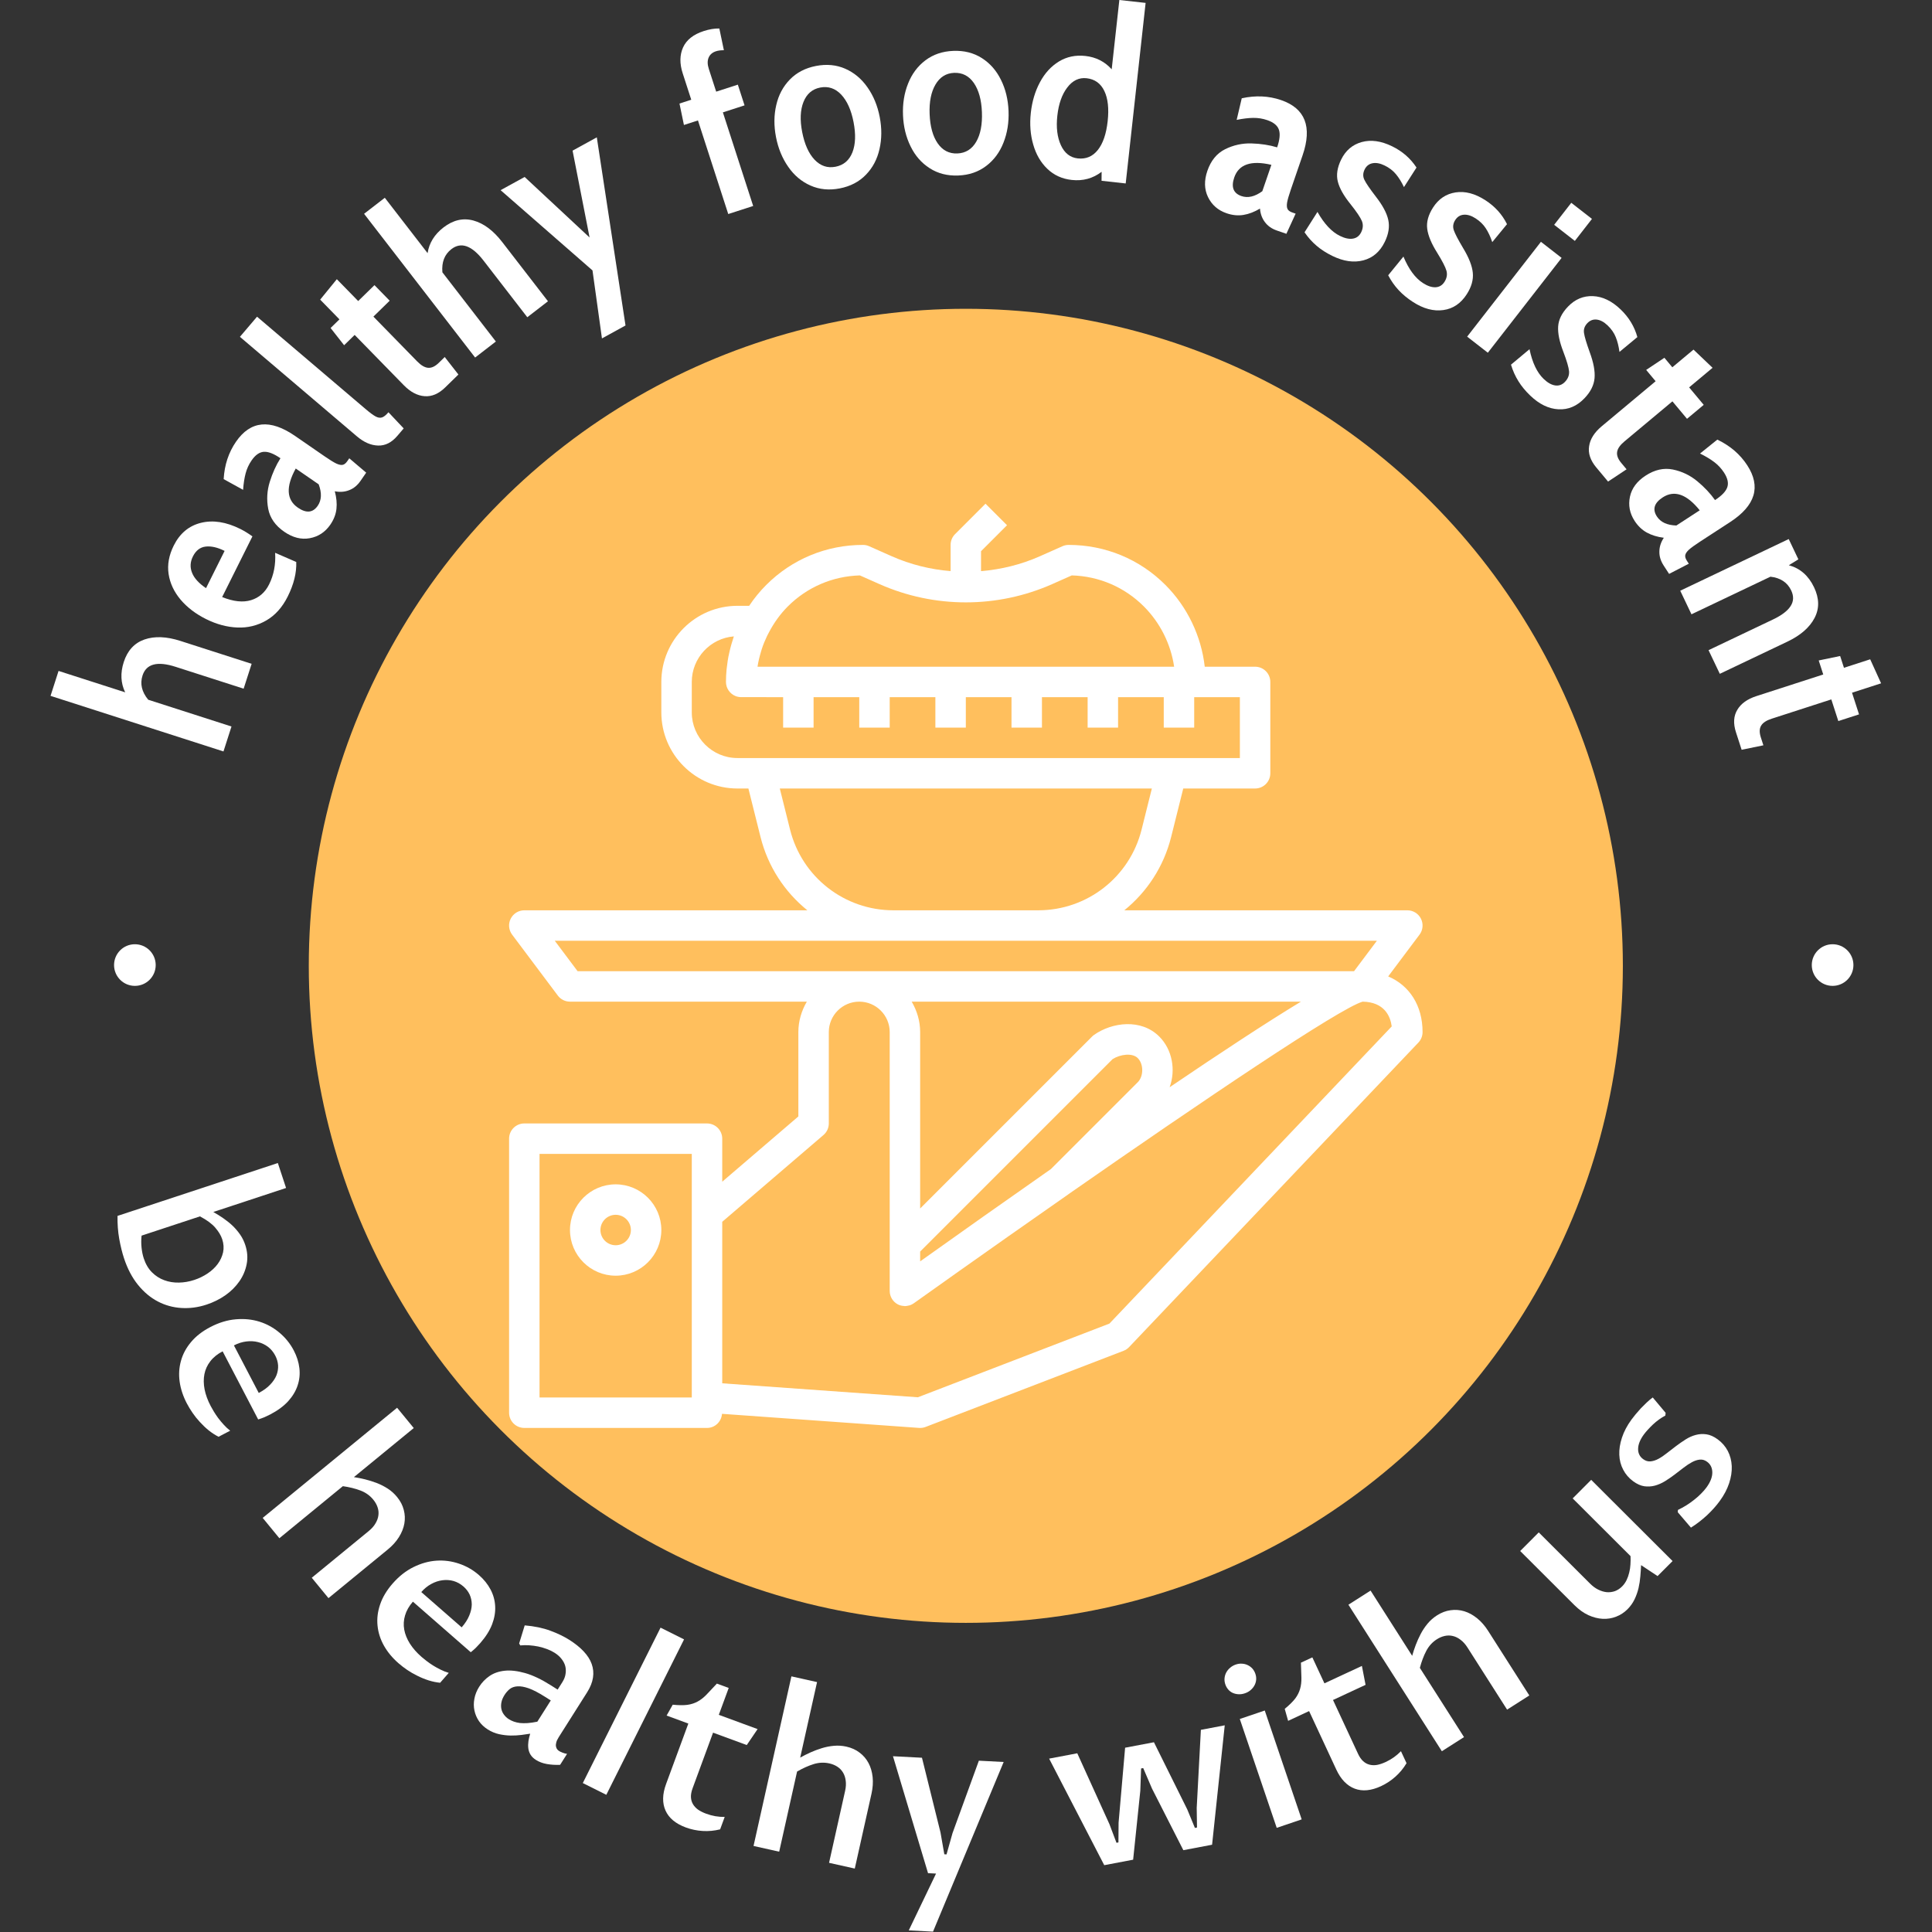 <svg xmlns="http://www.w3.org/2000/svg" version="1.1" xmlns:xlink="http://www.w3.org/1999/xlink" xmlns:svgjs="http://svgjs.dev/svgjs" width="2000" height="2000" viewBox="0 0 2000 2000"><rect x="0" y="0" width="2000" height="2000" fill="#333333" stroke="none"/><g transform="matrix(1,0,0,1,-0.191,-0.19)"><svg viewBox="0 0 247 247" data-background-color="#ffffff" preserveAspectRatio="xMidYMid meet" height="2000" width="2000" xmlns="http://www.w3.org/2000/svg" xmlns:xlink="http://www.w3.org/1999/xlink"><g id="tight-bounds" transform="matrix(1,0,0,1,0.024,0.024)"><svg viewBox="0 0 246.953 246.953" height="246.953" width="246.953"><g><svg viewBox="0 0 246.953 246.953" height="246.953" width="246.953"><g><svg viewBox="0 0 246.953 246.953" height="246.953" width="246.953"><g><svg viewBox="0 0 246.953 246.953" height="246.953" width="246.953"><g id="textblocktransform"><svg viewBox="0 0 246.953 246.953" height="246.953" width="246.953" id="textblock"><g><svg viewBox="0 0 246.953 246.953" height="246.953" width="246.953"><g transform="matrix(1,0,0,1,39.076,39.076)"><svg viewBox="0 0 168.801 168.801" height="168.801" width="168.801"><g id="icon-0"><circle r="84" cx="84.401" cy="84.401" fill="#ffbf5d" data-fill-palette-color="accent"></circle><svg xmlns="http://www.w3.org/2000/svg" xmlns:xlink="http://www.w3.org/1999/xlink" version="1.1" x="25.32" y="25.32" viewBox="1.999 1.293 60.001 60.707" style="enable-background:new 0 0 64 64;" xml:space="preserve" height="118.161" width="118.161" class="icon-xg-0" data-fill-palette-color="quaternary" id="xg-0"><path d="M3 62h12c0.526 0 0.946-0.411 0.985-0.927l12.943 0.925C28.953 61.999 28.976 62 29 62c0.123 0 0.244-0.022 0.359-0.066l13-5c0.139-0.054 0.264-0.137 0.366-0.245l19-20C61.901 36.503 62 36.256 62 36c0-1.747-0.863-3.067-2.258-3.657L61.8 29.6c0.228-0.303 0.264-0.708 0.095-1.047S61.379 28 61 28H42.409c1.481-1.197 2.588-2.861 3.077-4.817L46.281 20H51c0.552 0 1-0.448 1-1v-6c0-0.552-0.448-1-1-1h-3.307c-0.228-2.006-1.136-3.921-2.58-5.367C43.419 4.935 41.16 4 38.754 4c-0.14 0-0.278 0.029-0.406 0.086l-1.477 0.656c-1.237 0.55-2.547 0.87-3.872 0.98V4.414l1.707-1.707-1.414-1.414-2 2C31.105 3.48 31 3.735 31 4v1.722c-1.324-0.11-2.635-0.43-3.872-0.98l-1.477-0.656C25.524 4.029 25.386 4 25.246 4c-2.406 0-4.665 0.935-6.359 2.633C18.468 7.052 18.094 7.511 17.769 8H17c-2.757 0-5 2.243-5 5v2c0 2.757 2.243 5 5 5h0.719l0.796 3.183c0.489 1.956 1.595 3.62 3.077 4.817H3c-0.379 0-0.725 0.214-0.895 0.553S1.973 29.297 2.2 29.6l3 4C5.389 33.852 5.685 34 6 34h15.556C21.212 34.591 21 35.268 21 36v5.54l-5 4.286V43c0-0.552-0.448-1-1-1H3c-0.552 0-1 0.448-1 1v18C2 61.552 2.448 62 3 62zM29 51.059v-0.645l12.638-12.638c0.511-0.324 1.3-0.423 1.654-0.069 0.393 0.393 0.393 1.193 0 1.586l-5.701 5.701C34.583 47.096 31.619 49.193 29 51.059zM44.707 36.293c-1.191-1.191-3.095-0.946-4.283-0.111-0.047 0.033-0.091 0.07-0.131 0.111L29 47.586V36c0-0.732-0.212-1.409-0.556-2H54.01c-2.278 1.382-5.305 3.372-8.623 5.621C45.795 38.502 45.572 37.158 44.707 36.293zM25.041 6.003l1.276 0.567c3.612 1.605 7.755 1.605 11.367 0l1.276-0.567c1.794 0.051 3.47 0.772 4.738 2.042 1.071 1.074 1.768 2.476 1.984 3.955H18.318c0.048-0.33 0.129-0.653 0.224-0.973 0.019-0.064 0.036-0.128 0.057-0.192 0.096-0.294 0.214-0.581 0.349-0.86 0.04-0.083 0.084-0.164 0.127-0.245 0.325-0.614 0.731-1.187 1.228-1.685C21.57 6.775 23.247 6.054 25.041 6.003zM14 15v-2c0-1.574 1.219-2.869 2.763-2.991-0.025 0.071-0.043 0.144-0.067 0.216-0.035 0.106-0.068 0.213-0.099 0.32-0.048 0.168-0.09 0.337-0.128 0.506-0.022 0.099-0.046 0.198-0.065 0.298-0.036 0.189-0.062 0.379-0.085 0.569-0.01 0.085-0.025 0.168-0.033 0.253-0.026 0.276-0.041 0.552-0.041 0.83 0 0 0 0 0 0 0 0 0 0 0 0 0.001 0.413 0.253 0.768 0.611 0.92 0.12 0.05 0.251 0.078 0.389 0.078H20v2h2v-2h3v2h2v-2h3v2h2v-2h3v2h2v-2h3v2h2v-2h3v2h2v-2h3v4h-4.5-27H17C15.346 18 14 16.654 14 15zM20.455 22.698L19.781 20h24.438l-0.674 2.698C42.764 25.82 39.972 28 36.754 28h-9.508C24.028 28 21.236 25.82 20.455 22.698zM5 30h54l-1.5 2h-51L5 30zM22.651 42.759C22.873 42.569 23 42.292 23 42v-6c0-1.103 0.897-2 2-2s2 0.897 2 2v14 3c0 0.375 0.209 0.718 0.542 0.889 0.132 0.068 0.274 0.095 0.417 0.101C27.973 53.991 27.986 54 28 54c0.011 0 0.022-0.005 0.033-0.005 0.065-0.002 0.128-0.015 0.191-0.03 0.031-0.007 0.063-0.009 0.094-0.02 0.092-0.031 0.182-0.073 0.263-0.132 0.046-0.033 4.641-3.313 10.16-7.163 0.008-0.006 0.015-0.013 0.023-0.019C47.567 40.498 56.581 34.417 58.065 34c1.438 0.028 1.82 0.965 1.91 1.626L41.431 55.147l-12.582 4.839L16 59.069V48.46L22.651 42.759zM4 44h10v4 12H4V44z" fill="#ffffff" data-fill-palette-color="quaternary"></path><path d="M9 46c-1.654 0-3 1.346-3 3s1.346 3 3 3 3-1.346 3-3S10.654 46 9 46zM9 50c-0.551 0-1-0.449-1-1s0.449-1 1-1 1 0.449 1 1S9.551 50 9 50z" fill="#ffffff" data-fill-palette-color="quaternary"></path></svg></g></svg></g><g id="text-0"><path d="M15.819 84.647c0.474-1.475 1.358-2.439 2.652-2.891 1.292-0.446 2.822-0.386 4.588 0.182v0l9.111 2.929-1.022 3.179-8.702-2.797c-2.337-0.751-3.745-0.38-4.225 1.114v0c-0.341 1.06-0.098 2.092 0.728 3.096v0l10.645 3.422-1.024 3.189-22.109-7.106 1.025-3.189 8.516 2.737c-0.571-1.182-0.632-2.47-0.183-3.865z" fill="#ffffff" data-fill-palette-color="primary"></path><path d="M36.786 76.258c-0.692 1.387-1.605 2.408-2.74 3.064-1.135 0.656-2.369 0.957-3.702 0.903-1.334-0.054-2.667-0.414-4.002-1.079v0c-1.328-0.663-2.414-1.491-3.256-2.486-0.839-1.001-1.35-2.092-1.531-3.274-0.179-1.188 0.04-2.399 0.656-3.635v0c0.776-1.555 1.932-2.525 3.469-2.907 1.546-0.386 3.23-0.124 5.054 0.785v0c0.466 0.232 0.979 0.546 1.538 0.942v0l-3.871 7.76c1.442 0.581 2.675 0.712 3.7 0.394 1.025-0.318 1.791-0.987 2.299-2.007v0c0.607-1.218 0.865-2.566 0.774-4.045v0l2.7 1.173c0.051 1.386-0.312 2.856-1.088 4.412zM26.339 75.193l2.375-4.762c-0.903-0.45-1.71-0.635-2.42-0.553-0.71 0.082-1.254 0.502-1.632 1.26v0c-0.352 0.705-0.387 1.404-0.107 2.096 0.274 0.69 0.869 1.343 1.784 1.959z" fill="#ffffff" data-fill-palette-color="primary"></path><path d="M42.225 67.083c-0.654 0.949-1.529 1.524-2.625 1.725-1.087 0.2-2.174-0.076-3.262-0.826v0c-1.142-0.787-1.824-1.764-2.048-2.931-0.22-1.172-0.153-2.324 0.201-3.455 0.354-1.132 0.808-2.135 1.363-3.01v0c-0.852-0.588-1.56-0.862-2.124-0.825-0.564 0.038-1.086 0.406-1.567 1.103v0c-0.351 0.509-0.605 1.061-0.762 1.656-0.157 0.595-0.265 1.296-0.323 2.103v0l-2.484-1.369c0.102-1.811 0.629-3.406 1.578-4.784v0c1.852-2.685 4.367-2.932 7.545-0.74v0l3.794 2.617c0.648 0.447 1.142 0.752 1.481 0.914 0.342 0.157 0.617 0.212 0.824 0.165 0.203-0.042 0.399-0.2 0.587-0.473v0l0.25-0.362 2.162 1.836-0.721 1.045c-0.399 0.579-0.883 0.977-1.451 1.193-0.567 0.226-1.181 0.273-1.842 0.142v0c0.218 0.807 0.289 1.559 0.211 2.257-0.078 0.698-0.34 1.371-0.787 2.019zM40.621 64.661c0.495-0.718 0.536-1.631 0.122-2.74v0l-2.934-2.023c-1.281 2.327-1.19 3.996 0.273 5.004v0c1.072 0.739 1.918 0.659 2.539-0.241z" fill="#ffffff" data-fill-palette-color="primary"></path><path d="M50.806 55.715c-0.734 0.863-1.557 1.278-2.47 1.246-0.912-0.023-1.816-0.417-2.713-1.181v0l-14.951-12.719 2.19-2.573 13.886 11.814c0.536 0.456 0.958 0.768 1.267 0.937 0.304 0.165 0.58 0.207 0.828 0.127 0.238-0.079 0.512-0.3 0.82-0.662v0l1.947 2.067z" fill="#ffffff" data-fill-palette-color="primary"></path><path d="M56.921 49.527c-0.843 0.824-1.724 1.198-2.644 1.123-0.92-0.066-1.805-0.534-2.656-1.405v0l-6.279-6.426-1.348 1.317-1.729-2.202 1.132-1.105-2.464-2.522 2.129-2.613 2.73 2.793 2.082-2.033 1.945 1.99-2.081 2.034 5.589 5.72c0.505 0.517 0.974 0.792 1.406 0.824 0.437 0.037 0.893-0.176 1.368-0.64v0l0.755-0.737 1.749 2.237z" fill="#ffffff" data-fill-palette-color="primary"></path><path d="M56.703 29.075c1.226-0.947 2.501-1.241 3.824-0.881 1.318 0.364 2.544 1.28 3.678 2.749v0l5.851 7.573-2.643 2.042-5.588-7.233c-1.5-1.942-2.872-2.434-4.114-1.475v0c-0.881 0.681-1.265 1.669-1.153 2.964v0l6.836 8.848-2.651 2.048-14.197-18.377 2.651-2.048 5.469 7.079c0.199-1.297 0.878-2.394 2.037-3.289z" fill="#ffffff" data-fill-palette-color="primary"></path><path d="M76.957 43.266l-1.208-8.694-11.749-10.26 3.073-1.687 8.304 7.739-2.175-11.104 3.098-1.702 3.67 24.054z" fill="#ffffff" data-fill-palette-color="primary"></path><path d="M93.104 27.364l-3.873-11.966-1.793 0.58-0.569-2.741 1.505-0.487-1.098-3.392c-0.399-1.233-0.382-2.333 0.051-3.3 0.441-0.964 1.318-1.658 2.631-2.084v0c0.731-0.237 1.4-0.347 2.007-0.331v0l0.581 2.778c-0.391-0.003-0.726 0.04-1.005 0.13v0c-0.471 0.152-0.788 0.43-0.952 0.832-0.16 0.394-0.151 0.866 0.028 1.418v0l0.944 2.917 2.769-0.896 0.857 2.648-2.769 0.896 3.873 11.967z" fill="#ffffff" data-fill-palette-color="primary"></path><path d="M107.357 24.087c-1.355 0.263-2.602 0.141-3.742-0.367-1.139-0.502-2.086-1.299-2.842-2.393-0.763-1.092-1.283-2.357-1.563-3.795v0c-0.28-1.444-0.27-2.809 0.031-4.095 0.293-1.29 0.874-2.381 1.742-3.272 0.868-0.891 1.98-1.469 3.334-1.732v0c1.361-0.264 2.611-0.146 3.75 0.356 1.139 0.502 2.085 1.296 2.841 2.383 0.76 1.079 1.28 2.341 1.56 3.785v0c0.279 1.438 0.27 2.806-0.028 4.105-0.292 1.297-0.872 2.391-1.74 3.282-0.867 0.898-1.981 1.479-3.343 1.743zM106.819 21.317c1.035-0.201 1.755-0.815 2.16-1.842 0.399-1.019 0.447-2.308 0.144-3.868v0c-0.299-1.54-0.825-2.711-1.578-3.513-0.759-0.801-1.656-1.101-2.691-0.9v0c-1.01 0.196-1.72 0.808-2.131 1.836-0.41 1.028-0.466 2.312-0.167 3.852v0c0.303 1.559 0.83 2.737 1.581 3.533 0.759 0.801 1.653 1.102 2.682 0.902z" fill="#ffffff" data-fill-palette-color="primary"></path><path d="M122.505 22.438c-1.379 0.055-2.594-0.255-3.643-0.93-1.05-0.668-1.865-1.6-2.447-2.795-0.588-1.195-0.912-2.524-0.97-3.988v0c-0.059-1.47 0.158-2.818 0.65-4.042 0.485-1.231 1.224-2.222 2.217-2.972 0.993-0.75 2.179-1.152 3.558-1.207v0c1.386-0.055 2.603 0.251 3.653 0.92 1.05 0.668 1.865 1.597 2.447 2.785 0.588 1.182 0.911 2.508 0.969 3.978v0c0.058 1.464-0.158 2.814-0.649 4.053-0.485 1.238-1.224 2.231-2.217 2.981-0.993 0.756-2.182 1.162-3.568 1.217zM122.393 19.618c1.054-0.042 1.858-0.54 2.413-1.494 0.549-0.947 0.791-2.214 0.728-3.801v0c-0.063-1.568-0.405-2.805-1.028-3.712-0.629-0.907-1.47-1.339-2.524-1.297v0c-1.028 0.041-1.822 0.539-2.384 1.493-0.561 0.954-0.811 2.215-0.748 3.782v0c0.063 1.587 0.406 2.831 1.028 3.732 0.629 0.907 1.467 1.339 2.515 1.297z" fill="#ffffff" data-fill-palette-color="primary"></path><path d="M143.105 0l3.358 0.371-2.546 23.082-3.087-0.341 0.009-1.148c-1.116 0.853-2.392 1.2-3.829 1.041v0c-1.23-0.136-2.268-0.61-3.114-1.424-0.841-0.807-1.441-1.839-1.8-3.097-0.366-1.252-0.469-2.606-0.309-4.062v0c0.161-1.456 0.55-2.759 1.168-3.909 0.612-1.151 1.42-2.034 2.425-2.651 1.004-0.61 2.13-0.846 3.379-0.708v0c1.359 0.15 2.482 0.719 3.368 1.708v0zM137.785 20.251c1.048 0.116 1.903-0.242 2.565-1.073 0.662-0.831 1.082-2.055 1.26-3.673v0c0.179-1.624 0.037-2.917-0.427-3.878-0.463-0.968-1.219-1.51-2.266-1.626v0c-0.964-0.106-1.787 0.287-2.469 1.182-0.681 0.888-1.105 2.092-1.273 3.612v0c-0.165 1.495-0.012 2.753 0.458 3.774 0.471 1.015 1.189 1.575 2.152 1.682z" fill="#ffffff" data-fill-palette-color="primary"></path><path d="M156.811 27.263c-1.09-0.374-1.879-1.062-2.368-2.063-0.485-0.993-0.513-2.114-0.083-3.364v0c0.451-1.311 1.207-2.232 2.27-2.762 1.069-0.528 2.197-0.774 3.382-0.738 1.186 0.036 2.274 0.203 3.266 0.503v0c0.336-0.979 0.41-1.735 0.221-2.268-0.189-0.533-0.683-0.937-1.483-1.212v0c-0.585-0.201-1.185-0.297-1.801-0.288-0.616 0.009-1.32 0.094-2.112 0.255v0l0.649-2.761c1.772-0.389 3.449-0.312 5.032 0.231v0c3.085 1.06 4 3.415 2.746 7.067v0l-1.498 4.359c-0.256 0.745-0.416 1.303-0.481 1.672-0.059 0.372-0.038 0.651 0.063 0.838 0.095 0.184 0.3 0.33 0.614 0.438v0l0.415 0.143-1.184 2.577-1.201-0.413c-0.665-0.228-1.178-0.587-1.54-1.076-0.37-0.485-0.581-1.064-0.633-1.735v0c-0.718 0.428-1.424 0.698-2.117 0.811-0.693 0.113-1.412 0.042-2.156-0.214zM158.712 25.066c0.825 0.283 1.715 0.076 2.671-0.621v0l1.158-3.371c-2.587-0.606-4.168-0.069-4.746 1.612v0c-0.423 1.231-0.117 2.025 0.917 2.38z" fill="#ffffff" data-fill-palette-color="primary"></path><path d="M170.337 32.718c-0.778-0.38-1.45-0.813-2.017-1.3-0.569-0.481-1.083-1.054-1.54-1.72v0l1.653-2.605c0.862 1.529 1.822 2.553 2.88 3.07v0c0.632 0.309 1.185 0.423 1.659 0.343 0.474-0.08 0.824-0.351 1.049-0.814v0c0.246-0.503 0.275-0.985 0.087-1.446-0.191-0.455-0.676-1.174-1.457-2.157v0c-0.863-1.066-1.402-2.025-1.616-2.876-0.215-0.851-0.073-1.786 0.423-2.804v0c0.571-1.17 1.448-1.919 2.63-2.247 1.182-0.328 2.478-0.148 3.888 0.54v0c1.316 0.643 2.355 1.549 3.118 2.718v0l-1.602 2.5c-0.315-0.661-0.658-1.212-1.028-1.654-0.368-0.448-0.851-0.818-1.448-1.109v0c-0.573-0.28-1.088-0.376-1.544-0.287-0.456 0.089-0.793 0.355-1.01 0.799v0c-0.226 0.462-0.235 0.903-0.027 1.324 0.205 0.426 0.686 1.132 1.443 2.118v0c0.878 1.124 1.413 2.121 1.605 2.99 0.195 0.877 0.046 1.819-0.446 2.825v0c-0.614 1.258-1.527 2.044-2.738 2.358-1.214 0.32-2.535 0.131-3.962-0.566z" fill="#ffffff" data-fill-palette-color="primary"></path><path d="M180.653 38.612c-0.728-0.469-1.344-0.979-1.85-1.529-0.509-0.545-0.951-1.174-1.327-1.889v0l1.948-2.392c0.675 1.62 1.508 2.749 2.499 3.387v0c0.591 0.381 1.127 0.559 1.607 0.536 0.48-0.024 0.859-0.252 1.138-0.684v0c0.303-0.471 0.389-0.946 0.257-1.427-0.136-0.475-0.533-1.246-1.193-2.313v0c-0.731-1.161-1.154-2.176-1.267-3.047-0.113-0.87 0.137-1.782 0.751-2.734v0c0.705-1.095 1.664-1.735 2.877-1.922 1.212-0.187 2.478 0.145 3.797 0.994v0c1.231 0.793 2.157 1.815 2.775 3.067v0l-1.884 2.294c-0.235-0.693-0.51-1.281-0.827-1.764-0.313-0.488-0.748-0.912-1.307-1.272v0c-0.536-0.346-1.036-0.501-1.499-0.467-0.464 0.034-0.829 0.259-1.098 0.676v0c-0.279 0.432-0.339 0.869-0.182 1.311 0.153 0.447 0.548 1.205 1.184 2.273v0c0.74 1.22 1.153 2.273 1.241 3.158 0.09 0.894-0.169 1.812-0.775 2.753v0c-0.758 1.177-1.757 1.85-2.997 2.019-1.243 0.175-2.533-0.168-3.868-1.028z" fill="#ffffff" data-fill-palette-color="primary"></path><path d="M198.694 28.741l2.189-2.813 2.644 2.057-2.189 2.813zM187.57 43.038l9.433-12.124 2.644 2.057-9.433 12.124z" fill="#ffffff" data-fill-palette-color="primary"></path><path d="M195.644 50.581c-0.625-0.599-1.134-1.217-1.525-1.853-0.396-0.632-0.71-1.334-0.944-2.107v0l2.368-1.978c0.355 1.719 0.958 2.986 1.809 3.802v0c0.508 0.486 1 0.764 1.475 0.831 0.476 0.068 0.891-0.084 1.247-0.455v0c0.387-0.404 0.562-0.855 0.524-1.351-0.043-0.492-0.286-1.325-0.731-2.498v0c-0.497-1.279-0.718-2.356-0.663-3.232 0.055-0.876 0.474-1.723 1.257-2.541v0c0.901-0.94 1.964-1.387 3.19-1.34 1.226 0.047 2.405 0.614 3.538 1.699v0c1.058 1.013 1.772 2.193 2.142 3.538v0l-2.287 1.894c-0.099-0.725-0.257-1.355-0.476-1.889-0.214-0.539-0.561-1.038-1.041-1.497v0c-0.461-0.441-0.922-0.689-1.383-0.744-0.462-0.055-0.864 0.097-1.206 0.454v0c-0.356 0.371-0.499 0.789-0.429 1.252 0.065 0.468 0.309 1.287 0.73 2.457v0c0.494 1.338 0.7 2.451 0.617 3.337-0.082 0.895-0.51 1.747-1.285 2.555v0c-0.968 1.011-2.077 1.481-3.326 1.412-1.254-0.065-2.454-0.647-3.601-1.746z" fill="#ffffff" data-fill-palette-color="primary"></path><path d="M204.077 59.761c-0.755-0.904-1.06-1.812-0.914-2.724 0.137-0.912 0.673-1.758 1.608-2.538v0l6.895-5.76-1.208-1.447 2.33-1.551 1.014 1.214 2.706-2.26 2.439 2.326-2.998 2.504 1.866 2.234-2.136 1.784-1.866-2.233-6.138 5.127c-0.555 0.463-0.865 0.909-0.931 1.338-0.071 0.433 0.106 0.904 0.532 1.413v0l0.676 0.81-2.366 1.569z" fill="#ffffff" data-fill-palette-color="primary"></path><path d="M208.979 66.592c-0.628-0.966-0.827-1.994-0.597-3.083 0.229-1.081 0.897-1.982 2.005-2.703v0c1.162-0.756 2.325-1.016 3.489-0.779 1.167 0.242 2.207 0.742 3.12 1.5 0.913 0.758 1.667 1.56 2.265 2.406v0c0.868-0.565 1.391-1.115 1.57-1.651 0.179-0.536 0.038-1.159-0.423-1.868v0c-0.337-0.518-0.751-0.964-1.242-1.336-0.491-0.372-1.098-0.738-1.822-1.098v0l2.211-1.777c1.636 0.784 2.911 1.877 3.823 3.28v0c1.779 2.734 1.051 5.154-2.185 7.259v0l-3.863 2.514c-0.66 0.43-1.13 0.77-1.409 1.022-0.276 0.257-0.431 0.49-0.466 0.699-0.038 0.204 0.033 0.445 0.214 0.722v0l0.24 0.369-2.52 1.302-0.692-1.064c-0.383-0.589-0.567-1.188-0.552-1.797 0.007-0.61 0.197-1.196 0.57-1.757v0c-0.829-0.105-1.552-0.326-2.168-0.663-0.616-0.337-1.138-0.836-1.568-1.496zM211.829 66.031c0.476 0.731 1.305 1.116 2.488 1.154v0l2.987-1.944c-1.665-2.07-3.243-2.62-4.733-1.65v0c-1.091 0.71-1.339 1.524-0.742 2.44z" fill="#ffffff" data-fill-palette-color="primary"></path><path d="M231.922 75.085c0.675 1.417 0.693 2.727 0.056 3.933-0.635 1.211-1.79 2.215-3.465 3.013v0l-8.641 4.114-1.44-3.024 8.253-3.93c1.099-0.523 1.845-1.091 2.238-1.704 0.396-0.607 0.421-1.275 0.074-2.004v0c-0.487-1.023-1.371-1.608-2.653-1.754v0l-10.095 4.807-1.436-3.015 13.869-6.604 1.234 2.592-1.22 0.754c1.44 0.389 2.515 1.33 3.226 2.822z" fill="#ffffff" data-fill-palette-color="primary"></path><path d="M221.937 93.617c-0.363-1.121-0.306-2.077 0.171-2.868 0.468-0.795 1.282-1.379 2.44-1.754v0l8.548-2.765-0.58-1.793 2.741-0.568 0.487 1.505 3.354-1.085 1.394 3.07-3.717 1.202 0.896 2.769-2.648 0.856-0.896-2.769-7.61 2.462c-0.688 0.222-1.142 0.52-1.363 0.893-0.228 0.375-0.239 0.878-0.035 1.509v0l0.324 1.004-2.781 0.571z" fill="#ffffff" data-fill-palette-color="primary"></path><path d="M14.582 123.379c0-1.47 1.192-2.662 2.662-2.661 1.47 0 2.662 1.192 2.662 2.661 0 1.47-1.192 2.662-2.662 2.662-1.47 0-2.662-1.192-2.662-2.662z" fill="#ffffff" data-fill-palette-color="primary"></path><path d="M231.631 123.379c0-1.47 1.192-2.662 2.661-2.661 1.47 0 2.662 1.192 2.662 2.661 0 1.47-1.192 2.662-2.662 2.662-1.47 0-2.662-1.192-2.661-2.662z" fill="#ffffff" data-fill-palette-color="primary"></path></g><g id="text-1"><path d="M15.025 155.448l20.496-6.759 1.052 3.19-9.302 3.068c0.473 0.269 0.918 0.551 1.337 0.844 0.427 0.298 0.816 0.615 1.168 0.952 0.345 0.339 0.654 0.706 0.929 1.102 0.275 0.396 0.491 0.835 0.65 1.318v0c0.277 0.841 0.337 1.657 0.181 2.449-0.151 0.79-0.461 1.523-0.931 2.199-0.47 0.676-1.065 1.27-1.788 1.782-0.73 0.508-1.535 0.907-2.412 1.197v0c-1.07 0.353-2.14 0.496-3.21 0.431-1.07-0.065-2.073-0.341-3.008-0.828-0.943-0.491-1.79-1.199-2.541-2.123-0.751-0.925-1.348-2.061-1.793-3.409v0c-0.234-0.711-0.438-1.535-0.609-2.473-0.166-0.939-0.239-1.92-0.219-2.94zM25.564 155.509l-7.465 2.462c-0.055 0.539-0.055 1.06 0.001 1.563 0.054 0.496 0.147 0.945 0.279 1.347v0c0.241 0.73 0.591 1.324 1.051 1.782 0.46 0.459 0.982 0.794 1.565 1.006 0.586 0.218 1.213 0.32 1.88 0.306 0.661-0.012 1.316-0.125 1.965-0.34v0c0.612-0.202 1.179-0.478 1.701-0.828 0.522-0.35 0.952-0.752 1.289-1.207 0.337-0.454 0.567-0.951 0.69-1.492 0.115-0.545 0.078-1.105-0.112-1.68v0c-0.159-0.482-0.455-0.974-0.887-1.476-0.433-0.502-1.085-0.982-1.957-1.443z" fill="#ffffff" data-fill-palette-color="primary"></path><path d="M29.429 182.909l-1.489 0.777c-0.441-0.225-0.863-0.5-1.268-0.826-0.396-0.322-0.767-0.675-1.115-1.059-0.35-0.375-0.666-0.769-0.946-1.181-0.281-0.412-0.524-0.814-0.729-1.206v0c-0.476-0.912-0.78-1.833-0.913-2.762-0.13-0.924-0.074-1.816 0.168-2.676 0.238-0.866 0.669-1.667 1.291-2.403 0.619-0.742 1.439-1.379 2.46-1.912v0c1.091-0.569 2.174-0.9 3.25-0.991 1.082-0.094 2.092 0.006 3.033 0.301 0.94 0.295 1.789 0.762 2.549 1.402 0.768 0.642 1.383 1.404 1.843 2.287v0c0.386 0.739 0.623 1.489 0.712 2.251 0.089 0.761 0.014 1.498-0.224 2.209-0.232 0.709-0.634 1.381-1.205 2.017-0.58 0.633-1.341 1.195-2.282 1.686v0c-0.231 0.12-0.481 0.24-0.749 0.358-0.266 0.109-0.535 0.206-0.808 0.29v0l-4.545-8.71c-0.664 0.346-1.188 0.77-1.572 1.272-0.387 0.496-0.64 1.046-0.758 1.651-0.118 0.605-0.109 1.254 0.025 1.948 0.137 0.685 0.394 1.388 0.771 2.109v0c0.108 0.208 0.242 0.443 0.401 0.705 0.162 0.268 0.347 0.546 0.556 0.834 0.215 0.285 0.451 0.569 0.709 0.852 0.249 0.281 0.528 0.54 0.835 0.777zM29.908 172.007l3.172 6.077c0.6-0.313 1.085-0.665 1.453-1.056 0.372-0.385 0.643-0.787 0.814-1.206 0.162-0.422 0.23-0.847 0.205-1.275-0.031-0.425-0.151-0.839-0.363-1.243v0c-0.235-0.45-0.543-0.822-0.923-1.115-0.387-0.29-0.815-0.493-1.286-0.607-0.474-0.12-0.972-0.146-1.495-0.079-0.532 0.065-1.057 0.232-1.577 0.504z" fill="#ffffff" data-fill-palette-color="primary"></path><path d="M33.586 194.059l17.181-14.084 2.13 2.597-7.651 6.272c0.451 0.068 0.93 0.164 1.436 0.288 0.497 0.123 0.99 0.278 1.48 0.466 0.49 0.187 0.959 0.426 1.408 0.715 0.448 0.29 0.845 0.646 1.191 1.069v0c0.425 0.519 0.711 1.067 0.857 1.646 0.155 0.58 0.181 1.165 0.076 1.756-0.104 0.582-0.334 1.158-0.691 1.729-0.357 0.571-0.835 1.102-1.435 1.592v0l-7.575 6.21-2.136-2.605 7.281-5.969c0.388-0.318 0.68-0.65 0.875-0.995 0.205-0.345 0.327-0.689 0.366-1.033 0.044-0.347 0.006-0.691-0.113-1.031-0.115-0.335-0.296-0.654-0.543-0.956v0c-0.433-0.529-0.98-0.918-1.64-1.168-0.66-0.25-1.409-0.436-2.249-0.556v0l-8.118 6.655z" fill="#ffffff" data-fill-palette-color="primary"></path><path d="M57.372 213.872l-1.105 1.264c-0.492-0.05-0.986-0.153-1.481-0.308-0.486-0.157-0.96-0.351-1.423-0.583-0.463-0.223-0.899-0.475-1.311-0.756-0.411-0.281-0.783-0.568-1.116-0.859v0c-0.775-0.677-1.392-1.424-1.854-2.243-0.456-0.814-0.728-1.665-0.815-2.554-0.092-0.893 0.018-1.796 0.33-2.707 0.308-0.916 0.84-1.807 1.599-2.675v0c0.81-0.926 1.699-1.628 2.668-2.104 0.974-0.481 1.952-0.754 2.935-0.82 0.983-0.066 1.944 0.061 2.884 0.38 0.949 0.319 1.798 0.806 2.548 1.462v0c0.627 0.548 1.121 1.161 1.48 1.838 0.359 0.677 0.557 1.391 0.594 2.141 0.041 0.745-0.089 1.517-0.391 2.317-0.311 0.801-0.815 1.6-1.514 2.399v0c-0.171 0.196-0.361 0.398-0.568 0.606-0.208 0.199-0.424 0.386-0.647 0.562v0l-7.397-6.464c-0.493 0.564-0.827 1.149-1.003 1.756-0.181 0.603-0.216 1.207-0.107 1.813 0.11 0.606 0.353 1.208 0.731 1.806 0.376 0.588 0.871 1.15 1.483 1.686v0c0.176 0.154 0.386 0.325 0.63 0.511 0.248 0.191 0.522 0.382 0.821 0.575 0.303 0.187 0.627 0.366 0.97 0.536 0.335 0.171 0.688 0.311 1.059 0.421zM53.861 203.54l5.162 4.511c0.446-0.51 0.769-1.014 0.971-1.512 0.207-0.494 0.313-0.967 0.319-1.419-0.003-0.452-0.093-0.873-0.271-1.262-0.183-0.385-0.446-0.727-0.789-1.027v0c-0.382-0.334-0.804-0.569-1.265-0.704-0.466-0.13-0.938-0.163-1.419-0.098-0.485 0.06-0.959 0.217-1.422 0.469-0.472 0.253-0.901 0.6-1.286 1.042z" fill="#ffffff" data-fill-palette-color="primary"></path><path d="M67.783 221.647v0c-0.315 0.047-0.688 0.1-1.118 0.16-0.436 0.056-0.895 0.081-1.377 0.076-0.488-0.008-0.982-0.067-1.484-0.176-0.507-0.113-0.985-0.312-1.436-0.597v0c-0.462-0.292-0.839-0.646-1.131-1.063-0.283-0.418-0.476-0.867-0.579-1.349-0.106-0.491-0.109-0.997-0.009-1.519 0.094-0.526 0.301-1.042 0.621-1.548v0c0.338-0.534 0.774-0.986 1.309-1.356 0.535-0.37 1.182-0.596 1.943-0.678 0.751-0.079 1.621 0.02 2.608 0.298 0.987 0.278 2.089 0.802 3.304 1.572v0l0.859 0.543 0.605-0.957c0.219-0.347 0.354-0.693 0.404-1.039 0.059-0.348 0.046-0.687-0.038-1.018-0.093-0.328-0.254-0.634-0.482-0.918-0.225-0.289-0.517-0.547-0.875-0.773v0c-0.286-0.181-0.61-0.34-0.97-0.475-0.361-0.136-0.735-0.245-1.122-0.329-0.39-0.077-0.784-0.13-1.182-0.158-0.393-0.025-0.766-0.019-1.121 0.018v0l-0.141-0.251 0.711-2.312c1.256 0.109 2.345 0.336 3.267 0.681 0.92 0.336 1.735 0.728 2.445 1.177v0c0.737 0.467 1.345 0.955 1.823 1.466 0.484 0.514 0.826 1.05 1.027 1.609 0.203 0.568 0.259 1.15 0.166 1.746-0.09 0.605-0.341 1.233-0.751 1.882v0l-3.635 5.743c-0.073 0.116-0.147 0.25-0.221 0.404-0.065 0.151-0.107 0.31-0.127 0.474-0.025 0.161-0.006 0.32 0.058 0.476 0.054 0.158 0.175 0.296 0.362 0.414v0c0.11 0.07 0.255 0.138 0.436 0.206 0.171 0.07 0.36 0.12 0.564 0.149v0l-0.888 1.403c-0.608 0.024-1.175-0.012-1.701-0.106-0.526-0.094-0.99-0.268-1.391-0.522v0c-0.308-0.195-0.541-0.423-0.699-0.685-0.152-0.258-0.245-0.532-0.277-0.822-0.032-0.29-0.025-0.594 0.021-0.911 0.049-0.308 0.123-0.62 0.222-0.935zM68.697 220.111l1.718-2.715-0.742-0.47c-0.809-0.512-1.498-0.871-2.069-1.078-0.568-0.198-1.05-0.283-1.444-0.255-0.4 0.024-0.731 0.138-0.992 0.343-0.255 0.208-0.478 0.464-0.67 0.767v0c-0.202 0.319-0.333 0.629-0.392 0.93-0.06 0.301-0.062 0.585-0.007 0.851 0.055 0.266 0.167 0.51 0.334 0.731 0.164 0.227 0.37 0.419 0.618 0.576v0c0.193 0.122 0.402 0.223 0.628 0.305 0.231 0.085 0.493 0.146 0.784 0.185 0.29 0.029 0.618 0.033 0.987 0.011 0.362-0.025 0.778-0.085 1.247-0.181z" fill="#ffffff" data-fill-palette-color="primary"></path><path d="M74.509 227.958l9.941-19.869 3.004 1.503-9.94 19.869z" fill="#ffffff" data-fill-palette-color="primary"></path><path d="M85.154 228.085l2.847-7.734-2.777-1.022 0.781-1.388c0.749 0.075 1.371 0.082 1.866 0.02 0.49-0.069 0.931-0.212 1.323-0.428 0.39-0.21 0.77-0.508 1.14-0.892 0.37-0.384 0.809-0.85 1.316-1.399v0l1.512 0.557-1.265 3.436 4.958 1.825-1.385 2.039-4.308-1.585-2.617 7.112c-0.155 0.422-0.226 0.801-0.211 1.14 0.017 0.332 0.104 0.631 0.262 0.897 0.159 0.266 0.378 0.5 0.658 0.701 0.288 0.196 0.634 0.369 1.038 0.517v0c0.379 0.139 0.77 0.245 1.173 0.317 0.406 0.066 0.8 0.097 1.184 0.092v0l-0.583 1.586c-0.741 0.185-1.485 0.255-2.231 0.209-0.746-0.046-1.462-0.195-2.146-0.446v0c-1.307-0.481-2.176-1.203-2.606-2.166-0.43-0.963-0.406-2.092 0.071-3.388z" fill="#ffffff" data-fill-palette-color="primary"></path><path d="M96.337 236l4.842-21.683 3.279 0.732-2.156 9.655c0.397-0.225 0.833-0.444 1.307-0.659 0.467-0.209 0.951-0.391 1.453-0.546 0.502-0.155 1.018-0.256 1.549-0.304 0.531-0.048 1.063-0.013 1.597 0.106v0c0.654 0.146 1.218 0.402 1.69 0.768 0.48 0.361 0.861 0.806 1.142 1.336 0.277 0.522 0.451 1.118 0.522 1.787 0.071 0.669 0.022 1.382-0.147 2.139v0l-2.135 9.559-3.288-0.734 2.051-9.188c0.109-0.489 0.134-0.931 0.076-1.324-0.051-0.398-0.167-0.744-0.348-1.038-0.18-0.3-0.421-0.548-0.725-0.743-0.297-0.193-0.636-0.332-1.018-0.417v0c-0.667-0.149-1.338-0.119-2.011 0.091-0.674 0.21-1.378 0.526-2.113 0.949v0l-2.288 10.246z" fill="#ffffff" data-fill-palette-color="primary"></path><path d="M118.646 239.478l-4.482-14.95 3.706 0.193 2.368 9.55 0.49 2.792 0.283 0.015 0.767-2.727 3.367-9.252 3.169 0.165-9.03 21.689-3.101-0.162 3.487-7.26z" fill="#ffffff" data-fill-palette-color="primary"></path><path d="M134.128 224.834l3.598-0.683 4.115 9.07 0.897 2.374 0.25-0.047 0.019-2.518 0.835-9.591 3.685-0.699 4.263 8.594 0.975 2.36 0.268-0.051-0.038-2.507 0.533-9.981 3.051-0.579-1.618 15.266-3.675 0.697-4.008-7.877-1.123-2.62-0.269 0.051-0.103 2.862-0.915 8.801-3.694 0.7z" fill="#ffffff" data-fill-palette-color="primary"></path><path d="M163.224 233.684l-4.72-13.918 3.191-1.082 4.72 13.918zM159.164 216.48v0c-0.284 0.096-0.558 0.138-0.824 0.124-0.259-0.015-0.502-0.07-0.727-0.166-0.227-0.102-0.42-0.246-0.58-0.432-0.168-0.191-0.294-0.412-0.38-0.665v0c-0.09-0.265-0.123-0.525-0.1-0.781 0.023-0.255 0.095-0.5 0.216-0.733 0.126-0.235 0.294-0.44 0.503-0.614 0.207-0.18 0.449-0.317 0.727-0.411v0c0.271-0.092 0.538-0.127 0.799-0.106 0.259 0.015 0.501 0.078 0.724 0.187 0.221 0.104 0.418 0.25 0.592 0.439 0.168 0.191 0.296 0.415 0.383 0.674v0c0.088 0.259 0.12 0.516 0.097 0.772-0.027 0.264-0.103 0.506-0.228 0.727-0.124 0.221-0.288 0.417-0.491 0.589-0.203 0.172-0.44 0.304-0.711 0.396z" fill="#ffffff" data-fill-palette-color="primary"></path><path d="M170.84 226.231l-3.475-7.474-2.683 1.248-0.433-1.533c0.582-0.479 1.025-0.915 1.331-1.308 0.297-0.396 0.507-0.81 0.629-1.24 0.126-0.425 0.183-0.904 0.172-1.437-0.011-0.533-0.032-1.173-0.063-1.92v0l1.461-0.679 1.544 3.321 4.791-2.228 0.468 2.421-4.162 1.935 3.195 6.871c0.189 0.407 0.409 0.725 0.659 0.954 0.247 0.223 0.521 0.372 0.822 0.447 0.301 0.076 0.621 0.085 0.96 0.028 0.343-0.066 0.709-0.19 1.098-0.371v0c0.366-0.17 0.717-0.373 1.053-0.608 0.333-0.241 0.633-0.499 0.9-0.774v0l0.713 1.532c-0.391 0.656-0.867 1.232-1.426 1.729-0.559 0.497-1.169 0.899-1.83 1.206v0c-1.263 0.587-2.388 0.694-3.373 0.319-0.985-0.375-1.769-1.188-2.351-2.439z" fill="#ffffff" data-fill-palette-color="primary"></path><path d="M184.336 223.889l-11.945-18.731 2.832-1.807 5.319 8.341c0.121-0.44 0.273-0.904 0.457-1.391 0.181-0.479 0.394-0.95 0.638-1.415 0.244-0.465 0.537-0.902 0.877-1.312 0.341-0.41 0.742-0.762 1.203-1.056v0c0.565-0.361 1.144-0.579 1.736-0.656 0.594-0.085 1.178-0.041 1.753 0.133 0.565 0.172 1.11 0.47 1.634 0.892 0.524 0.422 0.995 0.96 1.411 1.614v0l5.267 8.258-2.841 1.812-5.062-7.938c-0.27-0.423-0.564-0.752-0.884-0.988-0.318-0.245-0.645-0.407-0.982-0.485-0.34-0.085-0.685-0.088-1.037-0.011-0.346 0.074-0.684 0.216-1.014 0.427v0c-0.576 0.368-1.028 0.864-1.355 1.489-0.327 0.625-0.6 1.348-0.819 2.167v0l5.645 8.851z" fill="#ffffff" data-fill-palette-color="primary"></path><path d="M201.291 205.217l-6.941-6.926 2.373-2.378 6.567 6.553c0.332 0.331 0.68 0.586 1.044 0.765 0.364 0.179 0.725 0.287 1.084 0.324 0.359 0.027 0.707-0.017 1.043-0.133 0.336-0.125 0.642-0.325 0.917-0.601v0c0.235-0.235 0.425-0.505 0.573-0.809 0.147-0.304 0.259-0.624 0.337-0.96 0.087-0.336 0.14-0.684 0.158-1.043 0.023-0.354 0.027-0.709 0.012-1.063v0l-7.397-7.381 2.366-2.371 10.404 10.381-1.917 1.922-2.108-1.4c-0.018 0.451-0.05 0.93-0.095 1.437-0.041 0.502-0.119 1.004-0.233 1.505-0.119 0.497-0.289 0.976-0.51 1.437-0.225 0.465-0.524 0.884-0.896 1.258v0c-0.423 0.424-0.911 0.742-1.463 0.954-0.543 0.212-1.116 0.303-1.719 0.272-0.594-0.032-1.202-0.187-1.823-0.468-0.617-0.285-1.209-0.71-1.776-1.275z" fill="#ffffff" data-fill-palette-color="primary"></path><path d="M216.18 195.301l-1.683-1.967 0.023-0.298c0.369-0.174 0.732-0.372 1.089-0.595 0.36-0.228 0.696-0.467 1.006-0.716 0.32-0.25 0.61-0.51 0.872-0.778 0.266-0.265 0.493-0.526 0.681-0.784v0c0.499-0.683 0.747-1.321 0.744-1.912-0.003-0.591-0.226-1.048-0.668-1.371v0c-0.3-0.219-0.612-0.31-0.937-0.273-0.321 0.031-0.656 0.142-1.003 0.331-0.344 0.184-0.703 0.422-1.077 0.712-0.37 0.286-0.755 0.581-1.155 0.886-0.396 0.299-0.8 0.576-1.213 0.832-0.421 0.257-0.853 0.445-1.296 0.565-0.439 0.115-0.889 0.141-1.35 0.077-0.458-0.069-0.929-0.279-1.413-0.633v0c-0.547-0.399-0.973-0.892-1.278-1.478-0.309-0.581-0.476-1.219-0.5-1.914-0.028-0.69 0.085-1.418 0.338-2.184 0.252-0.775 0.66-1.549 1.225-2.322v0c0.142-0.194 0.315-0.415 0.519-0.661 0.204-0.246 0.425-0.499 0.664-0.76 0.24-0.252 0.491-0.5 0.751-0.746 0.26-0.245 0.52-0.463 0.779-0.652v0l1.647 1.966-0.036 0.348c-0.276 0.145-0.549 0.316-0.822 0.512-0.272 0.196-0.526 0.406-0.762 0.629-0.236 0.223-0.455 0.446-0.657 0.668-0.203 0.223-0.372 0.426-0.507 0.61v0c-0.48 0.657-0.725 1.268-0.735 1.834-0.011 0.556 0.204 0.996 0.646 1.318v0c0.305 0.223 0.622 0.318 0.953 0.285 0.33-0.033 0.669-0.144 1.017-0.333 0.348-0.189 0.708-0.434 1.081-0.734 0.378-0.296 0.765-0.594 1.161-0.894 0.396-0.299 0.804-0.582 1.223-0.847 0.42-0.266 0.849-0.456 1.288-0.571 0.443-0.12 0.897-0.147 1.365-0.08 0.467 0.067 0.948 0.281 1.441 0.643v0c0.552 0.403 0.983 0.9 1.294 1.489 0.302 0.591 0.469 1.234 0.503 1.928 0.03 0.699-0.082 1.431-0.336 2.198-0.253 0.766-0.655 1.525-1.204 2.276v0c-0.453 0.62-0.999 1.229-1.637 1.828-0.644 0.594-1.324 1.117-2.041 1.568z" fill="#ffffff" data-fill-palette-color="primary"></path></g></svg></g></svg></g></svg></g><g></g></svg></g></svg></g><defs></defs></svg><rect width="246.953" height="246.953" fill="none" stroke="none" visibility="hidden"></rect></g></svg></g></svg>